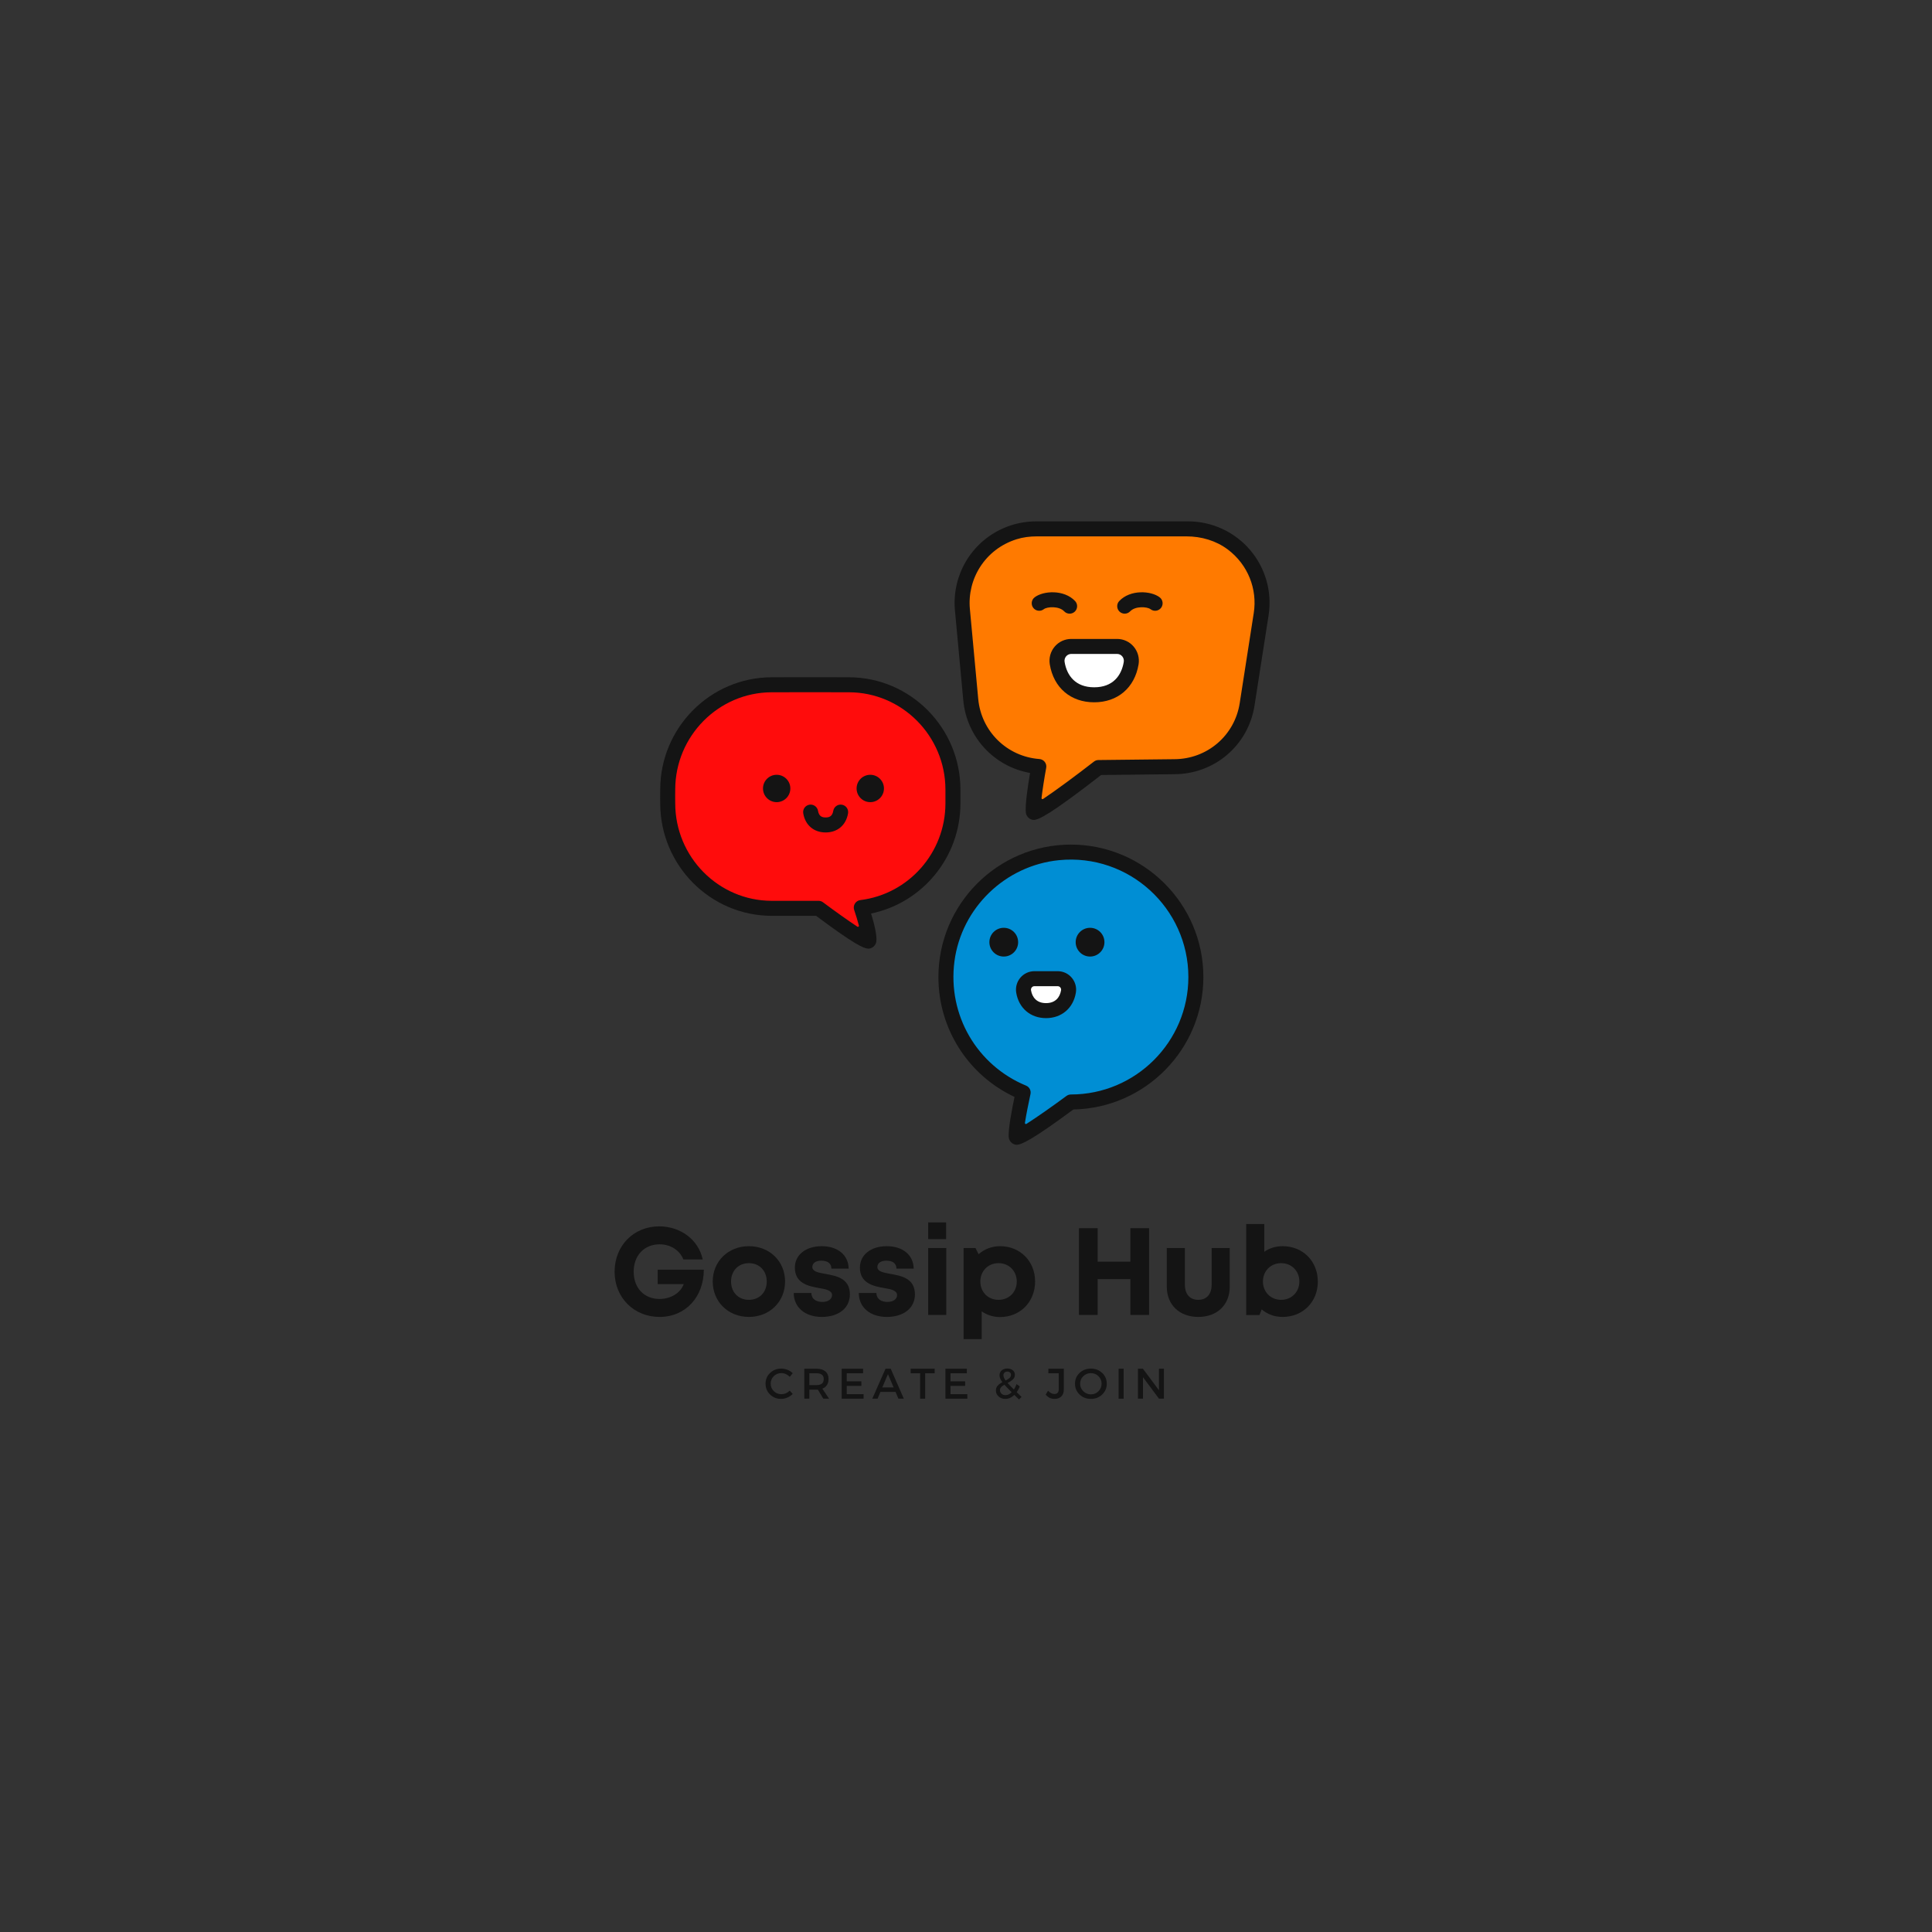 <svg xmlns="http://www.w3.org/2000/svg" xmlns:xlink="http://www.w3.org/1999/xlink" width="3000" zoomAndPan="magnify" viewBox="0 0 2250 2250" height="3000" preserveAspectRatio="xMidYMid meet" version="1.0"><rect x="0" y="0" width="2250" height="2250" fill="#333333" stroke="none"/><defs><g/><clipPath id="e7c4809e3e"><path d="M 768.605 788 L 1119 788 L 1119 1105 L 768.605 1105 Z M 768.605 788 " clip-rule="nonzero"/></clipPath></defs><path fill="#ff0c0c" d="M 1011.898 1095.434 C 1011.078 1101.121 953.309 1057.828 953.309 1057.828 C 935.039 1057.828 916.84 1057.828 898.547 1057.828 C 832.312 1057.648 777.754 1002.707 777.641 935.824 C 777.547 930.32 777.547 924.906 777.641 919.398 C 777.754 852.516 832.312 797.668 898.547 797.484 C 928.691 797.395 958.727 797.395 988.871 797.484 C 1055.105 797.668 1109.688 852.516 1109.777 919.398 C 1109.777 924.906 1109.777 930.32 1109.777 935.824 C 1109.688 997.863 1062.75 1049.527 1003.047 1056.895 C 1003.047 1056.895 1013.219 1086.836 1011.898 1095.434 " fill-opacity="1" fill-rule="nonzero"/><path fill="#008ed4" d="M 1191.551 1272.379 C 1191.551 1272.379 1182.133 1314.852 1183.52 1323.859 C 1184.406 1329.844 1247.156 1283.367 1247.156 1283.367 C 1327.543 1283.367 1392.703 1218.211 1392.703 1137.863 C 1392.703 1057.488 1327.543 992.332 1247.156 992.332 C 1166.773 992.332 1101.609 1057.488 1101.609 1137.863 C 1101.609 1198.535 1138.766 1250.539 1191.551 1272.379 " fill-opacity="1" fill-rule="nonzero"/><path fill="#ff7a00" d="M 1203.406 945.539 C 1204.383 952.156 1279.328 893.875 1279.328 893.875 L 1367.336 892.895 C 1409.793 892.895 1445.969 861.98 1452.43 820.074 L 1468.766 715.246 C 1476.891 663.059 1436.48 615.922 1383.672 615.922 L 1206.543 615.922 C 1155.809 615.922 1116.125 659.578 1120.812 710.082 L 1130.551 814.82 C 1134.441 856.883 1168.297 889.551 1209.82 892.668 C 1209.82 892.668 1201.879 935.527 1203.406 945.539 " fill-opacity="1" fill-rule="nonzero"/><path fill="#141414" d="M 920.434 918.238 C 920.434 927.043 913.312 934.188 904.508 934.188 C 895.703 934.188 888.578 927.043 888.578 918.238 C 888.578 909.457 895.703 902.312 904.508 902.312 C 913.312 902.312 920.434 909.457 920.434 918.238 " fill-opacity="1" fill-rule="nonzero"/><path fill="#141414" d="M 1029.461 918.238 C 1029.461 927.043 1022.32 934.188 1013.535 934.188 C 1004.73 934.188 997.586 927.043 997.586 918.238 C 997.586 909.457 1004.73 902.312 1013.535 902.312 C 1022.32 902.312 1029.461 909.457 1029.461 918.238 " fill-opacity="1" fill-rule="nonzero"/><path fill="#ffffff" d="M 1236.941 753.785 C 1230.023 753.785 1224.906 760.062 1226.043 766.887 C 1229.773 789.203 1243.836 808.176 1274.277 808.176 C 1304.723 808.176 1318.781 789.203 1322.516 766.887 C 1323.652 760.062 1318.531 753.785 1311.617 753.785 L 1236.941 753.785 " fill-opacity="1" fill-rule="nonzero"/><path fill="#141414" d="M 961.547 969.469 C 947.734 969.469 937.727 960.938 935.449 947.199 C 934.652 942.445 937.863 937.941 942.617 937.145 C 947.328 936.348 951.879 939.555 952.672 944.309 C 953.812 951.066 957.793 952 961.547 952 C 965.301 952 969.281 951.066 970.422 944.309 C 971.195 939.555 975.723 936.348 980.477 937.145 C 985.23 937.941 988.441 942.445 987.645 947.199 C 985.348 960.938 975.336 969.469 961.547 969.469 " fill-opacity="1" fill-rule="nonzero"/><path fill="#ffffff" d="M 1198.492 1143.98 C 1194.828 1143.98 1192.121 1147.301 1192.734 1150.918 C 1194.715 1162.703 1202.133 1172.734 1218.219 1172.734 C 1234.305 1172.734 1241.742 1162.703 1243.723 1150.918 C 1244.312 1147.301 1241.605 1143.98 1237.941 1143.98 L 1198.492 1143.98 " fill-opacity="1" fill-rule="nonzero"/><g clip-path="url(#e7c4809e3e)"><path fill="#141414" d="M 943.711 806.152 C 928.668 806.152 913.652 806.176 898.59 806.223 C 836.797 806.402 786.469 857.18 786.375 919.422 C 786.285 924.949 786.285 930.273 786.375 935.688 C 786.469 998.113 836.797 1048.934 898.59 1049.094 L 953.309 1049.094 C 955.223 1049.094 957.02 1049.707 958.543 1050.844 C 972.012 1060.922 987.438 1071.91 998.496 1079.191 C 999.383 1079.781 1000.543 1078.965 1000.273 1077.941 C 998.703 1072.023 996.723 1065.449 994.766 1059.719 C 993.922 1057.238 994.242 1054.484 995.652 1052.254 C 997.039 1050.027 999.363 1048.547 1001.977 1048.23 C 1058.359 1041.266 1100.949 992.949 1101.043 935.801 L 1101.043 919.398 C 1100.949 857.18 1050.621 806.402 988.828 806.223 C 973.789 806.176 958.75 806.152 943.711 806.152 Z M 1011.398 1104.785 C 1005.914 1104.785 993.902 1099.074 950.422 1066.566 L 898.547 1066.566 C 827.148 1066.383 769.016 1007.734 768.902 935.824 C 768.812 930.363 768.812 924.859 768.902 919.262 C 769.016 847.555 827.148 788.953 898.523 788.75 C 928.691 788.66 958.727 788.66 988.895 788.75 C 1060.27 788.953 1118.402 847.555 1118.516 919.398 L 1118.516 935.824 C 1118.426 998.227 1074.375 1051.504 1014.469 1063.879 C 1017.836 1074.914 1021.637 1089.586 1020.543 1096.73 C 1020.09 1099.777 1017.723 1102.781 1014.902 1103.941 C 1013.879 1104.375 1012.875 1104.785 1011.398 1104.785 " fill-opacity="1" fill-rule="nonzero"/></g><path fill="#141414" d="M 1233.348 1001.75 C 1170.824 1007.918 1119.699 1057.238 1111.555 1119.523 C 1103.34 1182.336 1138.016 1240.848 1195.078 1264.371 C 1198.922 1265.965 1200.992 1270.172 1200.082 1274.242 C 1197.625 1285.414 1195.145 1298.062 1193.621 1307.73 C 1193.484 1308.711 1194.555 1309.414 1195.395 1308.867 C 1207.547 1301.109 1226 1288.168 1241.992 1276.336 C 1243.516 1275.199 1245.336 1274.629 1247.25 1274.629 C 1322.629 1274.586 1383.969 1213.254 1383.969 1137.863 C 1383.969 1057.875 1314.961 993.723 1233.348 1001.75 Z M 1183.93 1333.211 C 1182.473 1333.211 1181.496 1332.801 1180.516 1332.391 C 1177.672 1331.207 1175.328 1328.184 1174.875 1325.133 C 1173.621 1316.969 1178.516 1291.691 1181.516 1277.473 C 1127.434 1252.086 1092.875 1198.055 1092.875 1137.863 C 1092.875 1052.801 1162.086 983.598 1247.156 983.598 C 1332.23 983.598 1401.441 1052.801 1401.441 1137.863 C 1401.441 1221.941 1333.801 1290.508 1250.07 1292.078 C 1202.496 1327.203 1189.594 1333.211 1183.93 1333.211 " fill-opacity="1" fill-rule="nonzero"/><path fill="#141414" d="M 1207.477 624.66 C 1199.516 624.66 1191.527 625.613 1183.93 628.004 C 1147 639.629 1126.273 674.41 1129.527 709.262 L 1139.242 814.023 C 1142.746 851.719 1172.688 881.133 1210.457 883.957 C 1212.938 884.137 1215.215 885.367 1216.738 887.324 C 1218.262 889.301 1218.855 891.805 1218.398 894.238 C 1216.238 905.93 1214.168 919.285 1212.961 929.387 C 1212.848 930.363 1213.918 931.023 1214.734 930.477 C 1229.184 920.855 1253.188 903.133 1273.984 886.957 C 1275.484 885.777 1277.305 885.137 1279.215 885.137 L 1367.246 884.16 C 1405.789 884.16 1437.961 856.656 1443.785 818.758 L 1460.121 713.902 C 1464.465 686.035 1453.363 657.645 1429.996 640.016 C 1416.207 629.617 1399.074 624.66 1381.809 624.66 Z M 1203.793 954.867 C 1202.402 954.867 1201.449 954.48 1200.516 954.094 C 1197.648 952.953 1195.238 949.906 1194.781 946.859 C 1193.484 938.418 1197.215 914.211 1199.605 900.176 C 1157.879 892.828 1125.844 858.613 1121.836 815.641 L 1112.121 710.879 C 1109.641 684.328 1118.539 657.805 1136.469 638.125 C 1154.395 618.449 1179.945 607.188 1206.543 607.188 L 1383.672 607.188 C 1411.406 607.188 1437.664 619.266 1455.707 640.332 C 1473.75 661.398 1481.668 689.199 1477.391 716.59 L 1461.055 821.441 C 1453.91 867.895 1414.48 901.633 1367.336 901.633 L 1282.355 902.566 C 1224.18 947.746 1209.82 954.867 1203.793 954.867 " fill-opacity="1" fill-rule="nonzero"/><path fill="#141414" d="M 1185.727 1097.254 C 1185.727 1106.488 1178.242 1113.996 1168.98 1113.996 C 1159.742 1113.996 1152.234 1106.488 1152.234 1097.254 C 1152.234 1087.996 1159.742 1080.512 1168.98 1080.512 C 1178.242 1080.512 1185.727 1087.996 1185.727 1097.254 " fill-opacity="1" fill-rule="nonzero"/><path fill="#141414" d="M 1286.223 1097.254 C 1286.223 1106.488 1278.738 1113.996 1269.477 1113.996 C 1260.242 1113.996 1252.73 1106.488 1252.73 1097.254 C 1252.73 1087.996 1260.242 1080.512 1269.477 1080.512 C 1278.738 1080.512 1286.223 1087.996 1286.223 1097.254 " fill-opacity="1" fill-rule="nonzero"/><path fill="#141414" d="M 1308.727 770.914 C 1306.062 786.859 1296.031 800.418 1274.277 800.418 C 1252.527 800.418 1242.492 786.859 1239.832 770.914 C 1239.012 766.047 1242.676 761.562 1247.613 761.562 L 1300.945 761.562 C 1305.883 761.562 1309.547 766.047 1308.727 770.914 Z M 1320.285 753.055 C 1315.461 747.344 1308.406 744.094 1300.945 744.094 L 1247.613 744.094 C 1240.148 744.094 1233.098 747.344 1228.273 753.055 C 1223.426 758.789 1221.332 766.363 1222.586 773.805 C 1227.137 800.988 1246.953 817.891 1274.277 817.891 C 1301.605 817.891 1321.398 800.988 1325.973 773.805 C 1327.223 766.363 1325.129 758.789 1320.285 753.055 " fill-opacity="1" fill-rule="nonzero"/><path fill="#141414" d="M 1218.219 1168.23 C 1207.184 1168.23 1202.086 1161.34 1200.719 1153.262 C 1200.312 1150.781 1202.176 1148.508 1204.68 1148.508 L 1231.754 1148.508 C 1234.281 1148.508 1236.121 1150.781 1235.715 1153.262 C 1234.348 1161.34 1229.25 1168.23 1218.219 1168.23 Z M 1231.754 1131.035 L 1204.68 1131.035 C 1198.355 1131.035 1192.395 1133.789 1188.297 1138.637 C 1184.203 1143.48 1182.449 1149.852 1183.496 1156.152 C 1186.5 1174.102 1200.129 1185.703 1218.219 1185.703 C 1236.305 1185.703 1249.934 1174.102 1252.938 1156.152 C 1254.008 1149.852 1252.254 1143.48 1248.137 1138.637 C 1244.062 1133.789 1238.078 1131.035 1231.754 1131.035 " fill-opacity="1" fill-rule="nonzero"/><path fill="#141414" d="M 1245.68 714.676 C 1243.359 714.676 1241.039 713.766 1239.332 711.949 C 1233.371 705.625 1219.559 706.418 1215.578 709.492 C 1211.754 712.449 1206.273 711.719 1203.336 707.898 C 1200.402 704.055 1201.105 698.57 1204.93 695.637 C 1214.984 687.926 1239.195 686.332 1252.027 699.957 C 1255.348 703.461 1255.191 708.988 1251.688 712.312 C 1249.98 713.902 1247.84 714.676 1245.68 714.676 " fill-opacity="1" fill-rule="nonzero"/><path fill="#141414" d="M 1309.816 714.676 C 1307.68 714.676 1305.52 713.902 1303.836 712.312 C 1300.309 708.988 1300.148 703.461 1303.469 699.957 C 1316.324 686.332 1340.535 687.926 1350.566 695.637 C 1354.391 698.57 1355.117 704.055 1352.184 707.898 C 1349.246 711.719 1343.766 712.449 1339.918 709.492 C 1335.938 706.441 1322.148 705.625 1316.188 711.949 C 1314.461 713.766 1312.141 714.676 1309.816 714.676 " fill-opacity="1" fill-rule="nonzero"/><g fill="#141414" fill-opacity="1"><g transform="translate(710.132, 1531.383)"><g><path d="M 55.844 -52.668 L 55.844 -35.93 L 86.145 -35.93 C 82.395 -25.539 70.992 -18.613 58.008 -18.613 C 39.824 -18.613 27.848 -31.602 27.848 -50.359 C 27.848 -69.262 40.113 -82.25 58.008 -82.25 C 70.703 -82.25 81.383 -75.465 85.711 -64.645 L 108.223 -64.645 C 103.461 -87.301 82.68 -103.172 57.574 -103.172 C 27.703 -103.172 5.629 -80.516 5.629 -50.359 C 5.629 -20.059 28.281 2.309 58.008 2.309 C 88.309 2.309 109.52 -21.066 109.52 -52.668 Z M 55.844 -52.668 "/></g></g></g><g fill="#141414" fill-opacity="1"><g transform="translate(825.129, 1531.383)"><g><path d="M 47.039 2.309 C 71.137 2.309 89.176 -15.441 89.176 -38.961 C 89.176 -62.48 71.137 -80.086 47.039 -80.086 C 22.941 -80.086 4.906 -62.48 4.906 -38.961 C 4.906 -15.441 22.941 2.309 47.039 2.309 Z M 47.039 -17.605 C 34.918 -17.605 26.262 -26.262 26.262 -38.961 C 26.262 -51.512 34.918 -60.316 47.039 -60.316 C 59.16 -60.316 67.82 -51.512 67.82 -38.961 C 67.82 -26.262 59.16 -17.605 47.039 -17.605 Z M 47.039 -17.605 "/></g></g></g><g fill="#141414" fill-opacity="1"><g transform="translate(919.348, 1531.383)"><g><path d="M 37.66 2.309 C 57.43 2.309 70.418 -8.082 70.418 -23.953 C 70.418 -43 54.109 -45.598 41.414 -47.906 C 33.332 -49.348 26.695 -50.648 26.695 -55.844 C 26.695 -60.316 30.59 -63.203 37.086 -63.203 C 44.441 -63.203 48.773 -60.172 48.918 -53.965 L 68.973 -53.965 C 68.828 -69.551 56.418 -80.086 37.66 -80.086 C 18.902 -80.086 6.348 -69.84 6.348 -55.121 C 6.348 -36.797 22.223 -33.477 34.633 -31.312 C 42.855 -30.012 49.637 -28.426 49.637 -23.086 C 49.637 -17.895 44.301 -15.152 38.527 -15.152 C 31.023 -15.152 25.684 -18.613 25.539 -25.539 L 5.051 -25.539 C 5.051 -8.945 18.18 2.309 37.66 2.309 Z M 37.66 2.309 "/></g></g></g><g fill="#141414" fill-opacity="1"><g transform="translate(995.099, 1531.383)"><g><path d="M 37.66 2.309 C 57.43 2.309 70.418 -8.082 70.418 -23.953 C 70.418 -43 54.109 -45.598 41.414 -47.906 C 33.332 -49.348 26.695 -50.648 26.695 -55.844 C 26.695 -60.316 30.59 -63.203 37.086 -63.203 C 44.441 -63.203 48.773 -60.172 48.918 -53.965 L 68.973 -53.965 C 68.828 -69.551 56.418 -80.086 37.66 -80.086 C 18.902 -80.086 6.348 -69.84 6.348 -55.121 C 6.348 -36.797 22.223 -33.477 34.633 -31.312 C 42.855 -30.012 49.637 -28.426 49.637 -23.086 C 49.637 -17.895 44.301 -15.152 38.527 -15.152 C 31.023 -15.152 25.684 -18.613 25.539 -25.539 L 5.051 -25.539 C 5.051 -8.945 18.18 2.309 37.66 2.309 Z M 37.66 2.309 "/></g></g></g><g fill="#141414" fill-opacity="1"><g transform="translate(1070.849, 1531.383)"><g><path d="M 10.102 -88.309 L 31.023 -88.309 L 31.023 -107.789 L 10.102 -107.789 Z M 10.102 0 L 31.168 0 L 31.168 -77.918 L 10.102 -77.918 Z M 10.102 0 "/></g></g></g><g fill="#141414" fill-opacity="1"><g transform="translate(1112.116, 1531.383)"><g><path d="M 52.523 -80.086 C 42.855 -80.086 34.199 -76.621 27.559 -70.703 L 23.953 -77.918 L 10.102 -77.918 L 10.102 28.137 L 31.168 28.137 L 31.168 -4.184 C 37.086 0 44.441 2.453 52.523 2.453 C 76.043 2.453 93.359 -15.297 93.359 -38.961 C 93.359 -62.48 76.043 -80.086 52.523 -80.086 Z M 50.793 -17.605 C 38.527 -17.605 29.582 -26.695 29.582 -38.961 C 29.582 -51.082 38.527 -60.316 50.793 -60.316 C 63.059 -60.316 72.004 -51.082 72.004 -38.961 C 72.004 -26.695 63.059 -17.605 50.793 -17.605 Z M 50.793 -17.605 "/></g></g></g><g fill="#141414" fill-opacity="1"><g transform="translate(1210.519, 1531.383)"><g/></g></g><g fill="#141414" fill-opacity="1"><g transform="translate(1245.004, 1531.383)"><g><path d="M 71.426 -101.008 L 71.426 -62.047 L 33.332 -62.047 L 33.332 -101.008 L 11.543 -101.008 L 11.543 0 L 33.332 0 L 33.332 -41.703 L 71.426 -41.703 L 71.426 0 L 93.215 0 L 93.215 -101.008 Z M 71.426 -101.008 "/></g></g></g><g fill="#141414" fill-opacity="1"><g transform="translate(1349.9, 1531.383)"><g><path d="M 45.598 2.309 C 67.676 2.309 82.25 -11.832 82.25 -32.898 L 82.25 -77.918 L 61.18 -77.918 L 61.18 -35.207 C 61.18 -24.242 55.41 -17.605 45.598 -17.605 C 35.93 -17.605 30.012 -24.098 30.012 -35.207 L 30.012 -77.918 L 8.945 -77.918 L 8.945 -32.898 C 8.945 -11.832 23.664 2.309 45.598 2.309 Z M 45.598 2.309 "/></g></g></g><g fill="#141414" fill-opacity="1"><g transform="translate(1441.234, 1531.383)"><g><path d="M 52.523 -80.086 C 44.441 -80.086 37.086 -77.777 31.168 -73.59 L 31.168 -105.914 L 10.102 -105.914 L 10.102 0.145 L 25.539 0.145 L 28.137 -6.492 C 34.633 -0.867 43 2.309 52.523 2.309 C 76.188 2.309 93.504 -15.297 93.504 -38.816 C 93.504 -62.48 76.188 -80.086 52.523 -80.086 Z M 50.793 -17.605 C 38.527 -17.605 29.582 -26.84 29.582 -38.961 C 29.582 -51.082 38.527 -60.316 50.793 -60.316 C 63.059 -60.316 72.004 -51.082 72.004 -38.961 C 72.004 -26.84 63.059 -17.605 50.793 -17.605 Z M 50.793 -17.605 "/></g></g></g><g fill="#141414" fill-opacity="1"><g transform="translate(889.867, 1628.902)"><g><path d="M 20.047 -35.047 C 22.504 -35.047 24.906 -34.57 27.25 -33.625 C 29.594 -32.676 31.613 -31.359 33.312 -29.672 L 29.859 -25.375 C 28.598 -26.738 27.102 -27.816 25.375 -28.609 C 23.645 -29.41 21.898 -29.812 20.141 -29.812 C 16.648 -29.812 13.695 -28.625 11.281 -26.25 C 8.875 -23.875 7.672 -20.973 7.672 -17.547 C 7.672 -14.086 8.875 -11.172 11.281 -8.797 C 13.695 -6.422 16.648 -5.234 20.141 -5.234 C 23.766 -5.234 27.004 -6.613 29.859 -9.375 L 33.359 -5.484 C 31.555 -3.723 29.457 -2.328 27.062 -1.297 C 24.676 -0.266 22.27 0.25 19.844 0.25 C 14.727 0.25 10.422 -1.453 6.922 -4.859 C 3.43 -8.266 1.688 -12.477 1.688 -17.5 C 1.688 -22.445 3.457 -26.609 7 -29.984 C 10.539 -33.359 14.891 -35.047 20.047 -35.047 Z M 20.047 -35.047 "/></g></g></g><g fill="#141414" fill-opacity="1"><g transform="translate(932.103, 1628.902)"><g><path d="M 26.719 0 L 20.344 -10.562 C 20.008 -10.531 19.477 -10.516 18.75 -10.516 L 10.469 -10.516 L 10.469 0 L 4.594 0 L 4.594 -34.906 L 18.75 -34.906 C 23.195 -34.906 26.648 -33.863 29.109 -31.781 C 31.578 -29.707 32.812 -26.773 32.812 -22.984 C 32.812 -20.191 32.188 -17.832 30.938 -15.906 C 29.688 -13.977 27.898 -12.566 25.578 -11.672 L 33.406 0 Z M 10.469 -15.812 L 18.75 -15.812 C 24.395 -15.812 27.219 -18.148 27.219 -22.828 C 27.219 -27.348 24.395 -29.609 18.75 -29.609 L 10.469 -29.609 Z M 10.469 -15.812 "/></g></g></g><g fill="#141414" fill-opacity="1"><g transform="translate(975.635, 1628.902)"><g><path d="M 29.516 -29.609 L 10.469 -29.609 L 10.469 -20.188 L 27.516 -20.188 L 27.516 -14.906 L 10.469 -14.906 L 10.469 -5.281 L 30.109 -5.281 L 30.109 0 L 4.594 0 L 4.594 -34.906 L 29.516 -34.906 Z M 29.516 -29.609 "/></g></g></g><g fill="#141414" fill-opacity="1"><g transform="translate(1015.826, 1628.902)"><g><path d="M 27.125 -7.875 L 9.516 -7.875 L 6.188 0 L 0.047 0 L 15.453 -34.906 L 21.484 -34.906 L 36.75 0 L 30.469 0 Z M 24.875 -13.109 L 18.297 -28.625 L 11.719 -13.109 Z M 24.875 -13.109 "/></g></g></g><g fill="#141414" fill-opacity="1"><g transform="translate(1060.107, 1628.902)"><g><path d="M 28.422 -29.609 L 17.344 -29.609 L 17.344 0 L 11.469 0 L 11.469 -29.609 L 0.453 -29.609 L 0.453 -34.906 L 28.422 -34.906 Z M 28.422 -29.609 "/></g></g></g><g fill="#141414" fill-opacity="1"><g transform="translate(1096.458, 1628.902)"><g><path d="M 29.516 -29.609 L 10.469 -29.609 L 10.469 -20.188 L 27.516 -20.188 L 27.516 -14.906 L 10.469 -14.906 L 10.469 -5.281 L 30.109 -5.281 L 30.109 0 L 4.594 0 L 4.594 -34.906 L 29.516 -34.906 Z M 29.516 -29.609 "/></g></g></g><g fill="#141414" fill-opacity="1"><g transform="translate(1136.65, 1628.902)"><g/></g></g><g fill="#141414" fill-opacity="1"><g transform="translate(1156.995, 1628.902)"><g><path d="M 29.766 0.953 L 24.328 -4.391 C 21.066 -1.297 17.562 0.25 13.812 0.25 C 10.688 0.25 8.078 -0.676 5.984 -2.531 C 3.891 -4.395 2.844 -6.723 2.844 -9.516 C 2.844 -11.773 3.504 -13.633 4.828 -15.094 C 6.16 -16.562 8.008 -17.93 10.375 -19.203 C 8.145 -22.191 7.031 -24.879 7.031 -27.266 C 7.031 -29.598 7.867 -31.492 9.547 -32.953 C 11.223 -34.422 13.41 -35.156 16.109 -35.156 C 18.703 -35.156 20.816 -34.473 22.453 -33.109 C 24.098 -31.742 24.922 -29.984 24.922 -27.828 C 24.922 -26.691 24.695 -25.641 24.25 -24.672 C 23.801 -23.711 23.129 -22.844 22.234 -22.062 C 21.336 -21.281 20.473 -20.629 19.641 -20.109 C 18.805 -19.598 17.742 -18.992 16.453 -18.297 C 18.117 -16.398 20.562 -13.875 23.781 -10.719 C 24.977 -12.508 26.023 -14.602 26.922 -17 L 30.656 -14.203 C 29.562 -11.578 28.352 -9.367 27.031 -7.578 L 32.703 -2.047 Z M 11.562 -27.328 C 11.562 -25.566 12.426 -23.504 14.156 -21.141 C 16.188 -22.203 17.734 -23.223 18.797 -24.203 C 19.859 -25.18 20.391 -26.367 20.391 -27.766 C 20.391 -28.93 20.004 -29.852 19.234 -30.531 C 18.473 -31.219 17.445 -31.562 16.156 -31.562 C 14.789 -31.562 13.68 -31.16 12.828 -30.359 C 11.984 -29.566 11.562 -28.555 11.562 -27.328 Z M 14.016 -4.094 C 16.473 -4.094 18.863 -5.223 21.188 -7.484 C 17.227 -11.43 14.406 -14.367 12.719 -16.297 C 11.082 -15.367 9.816 -14.414 8.922 -13.438 C 8.023 -12.457 7.578 -11.301 7.578 -9.969 C 7.578 -8.238 8.191 -6.828 9.422 -5.734 C 10.648 -4.641 12.18 -4.094 14.016 -4.094 Z M 14.016 -4.094 "/></g></g></g><g fill="#141414" fill-opacity="1"><g transform="translate(1197.535, 1628.902)"><g/></g></g><g fill="#141414" fill-opacity="1"><g transform="translate(1217.88, 1628.902)"><g><path d="M 21.047 -34.906 L 21.047 -10.766 C 21.047 -7.273 20.078 -4.566 18.141 -2.641 C 16.211 -0.711 13.555 0.25 10.172 0.25 C 6.047 0.25 2.625 -1.426 -0.094 -4.781 L 2.688 -9.281 C 5.051 -6.719 7.531 -5.438 10.125 -5.438 C 11.719 -5.438 12.945 -5.91 13.812 -6.859 C 14.676 -7.805 15.109 -9.176 15.109 -10.969 L 15.109 -29.609 L 3.047 -29.609 L 3.047 -34.906 Z M 21.047 -34.906 "/></g></g></g><g fill="#141414" fill-opacity="1"><g transform="translate(1250.243, 1628.902)"><g><path d="M 7.016 -29.984 C 10.578 -33.359 14.969 -35.047 20.188 -35.047 C 25.406 -35.047 29.789 -33.359 33.344 -29.984 C 36.906 -26.609 38.688 -22.426 38.688 -17.438 C 38.688 -12.457 36.906 -8.266 33.344 -4.859 C 29.789 -1.453 25.406 0.25 20.188 0.25 C 14.969 0.25 10.578 -1.453 7.016 -4.859 C 3.461 -8.266 1.688 -12.457 1.688 -17.438 C 1.688 -22.426 3.461 -26.609 7.016 -29.984 Z M 20.25 -29.766 C 16.789 -29.766 13.828 -28.578 11.359 -26.203 C 8.898 -23.828 7.672 -20.91 7.672 -17.453 C 7.672 -13.992 8.91 -11.055 11.391 -8.641 C 13.867 -6.234 16.816 -5.031 20.234 -5.031 C 23.66 -5.031 26.586 -6.234 29.016 -8.641 C 31.441 -11.055 32.656 -13.992 32.656 -17.453 C 32.656 -20.91 31.441 -23.828 29.016 -26.203 C 26.586 -28.578 23.664 -29.766 20.25 -29.766 Z M 20.25 -29.766 "/></g></g></g><g fill="#141414" fill-opacity="1"><g transform="translate(1298.113, 1628.902)"><g><path d="M 10.469 0 L 4.594 0 L 4.594 -34.906 L 10.469 -34.906 Z M 10.469 0 "/></g></g></g><g fill="#141414" fill-opacity="1"><g transform="translate(1320.653, 1628.902)"><g><path d="M 34.859 0 L 29.062 0 L 10.469 -25.031 L 10.469 0 L 4.594 0 L 4.594 -34.906 L 10.375 -34.906 L 29.062 -9.828 L 29.062 -34.906 L 34.859 -34.906 Z M 34.859 0 "/></g></g></g></svg>